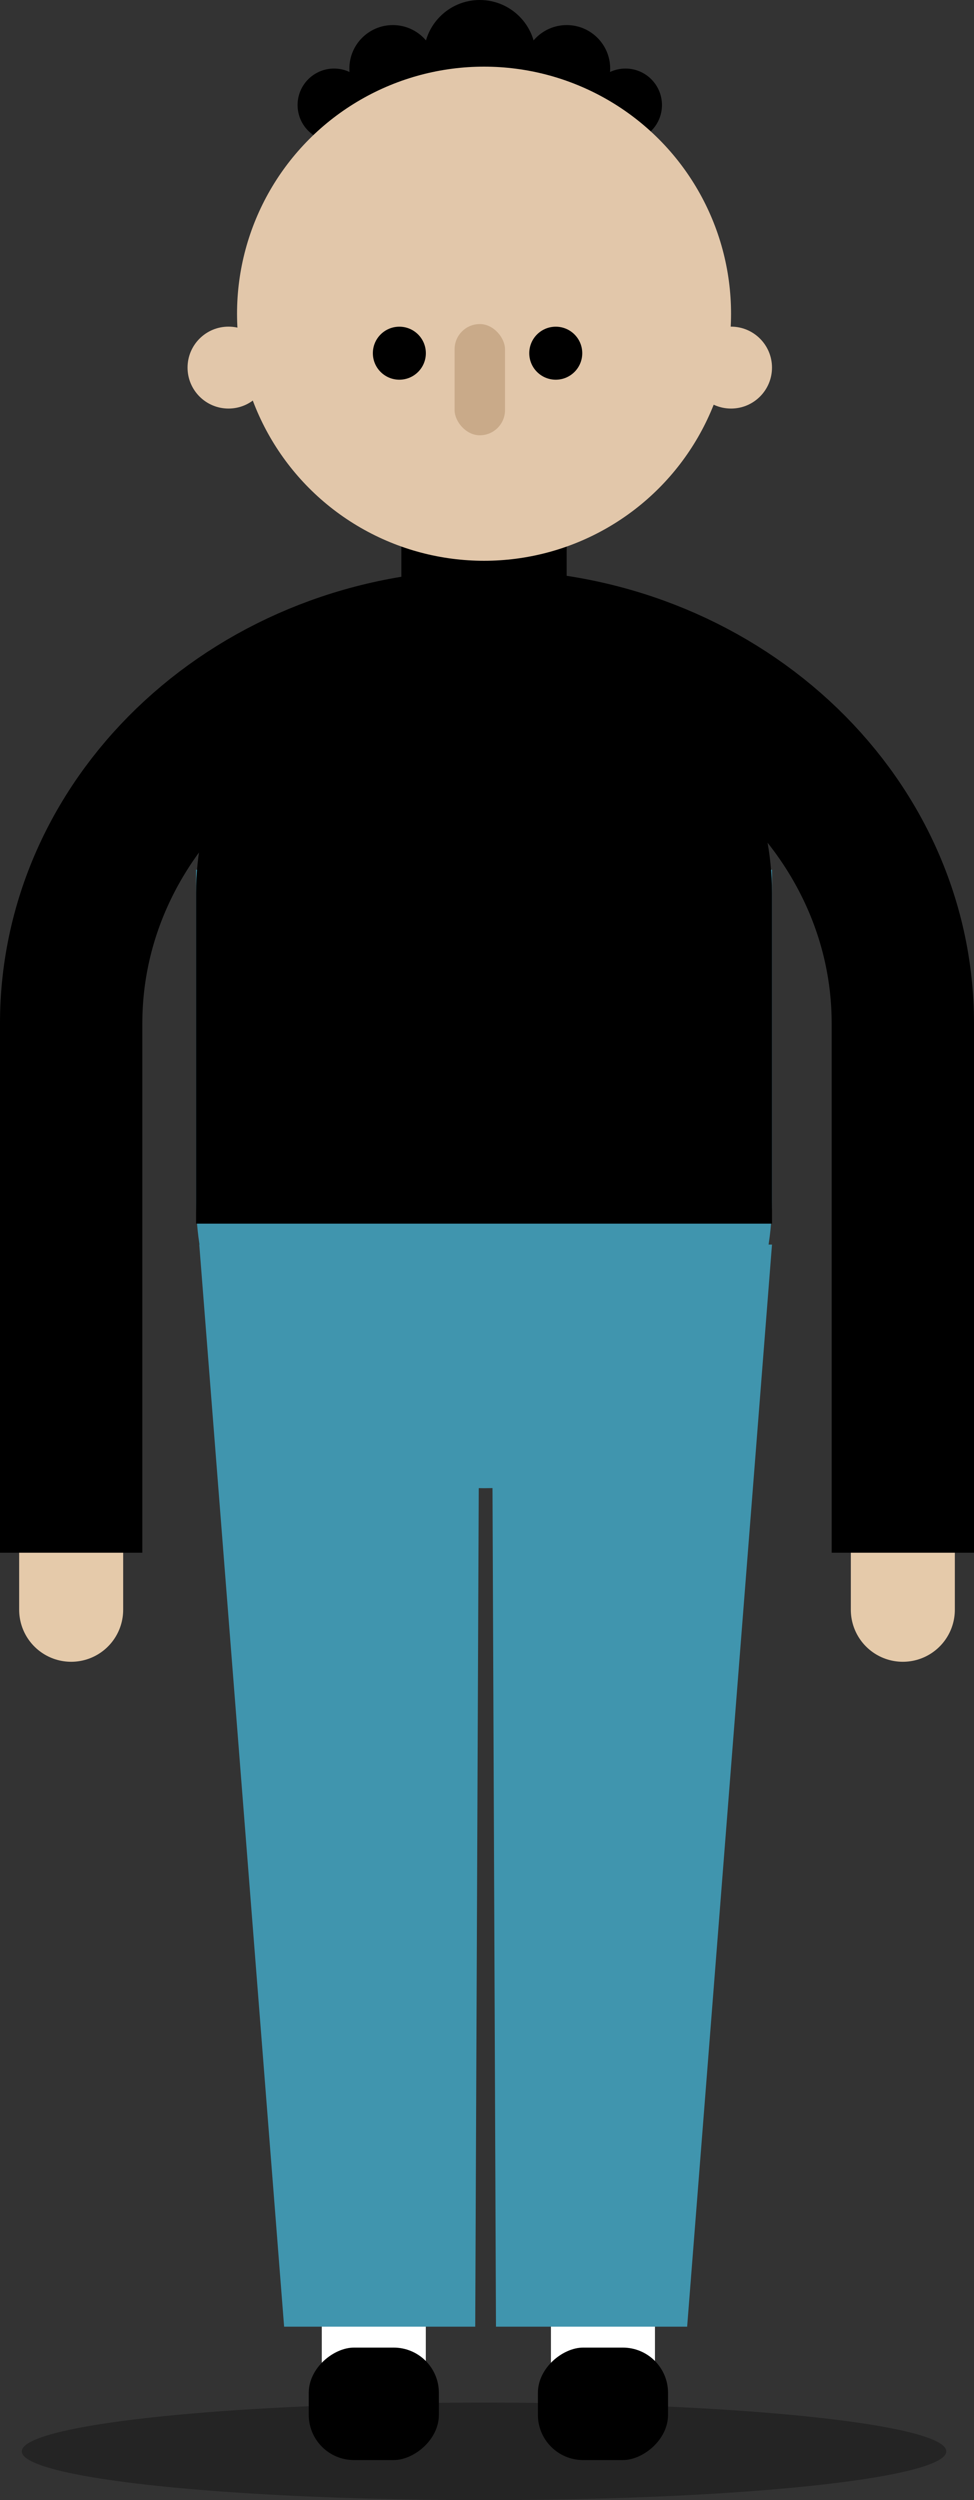 <?xml version="1.0" encoding="UTF-8"?>
<svg id="Warstwa_1" data-name="Warstwa 1" xmlns="http://www.w3.org/2000/svg" viewBox="0 0 177.92 456.57">
  <rect x="0" y="0" width="177.92" height="456.57" fill="#333333" stroke="none"/>
  <defs>
    <style>
      .cls-1 {
        stroke: #000;
        stroke-width: 26px;
      }

      .cls-1, .cls-2, .cls-3 {
        fill: none;
        stroke-linejoin: round;
      }

      .cls-1, .cls-3 {
        stroke-linecap: square;
      }

      .cls-2 {
        stroke: #e5caaa;
        stroke-linecap: round;
      }

      .cls-2, .cls-3 {
        stroke-width: 19px;
      }

      .cls-4 {
        opacity: .3;
      }

      .cls-5, .cls-6, .cls-7, .cls-8 {
        stroke-width: 0px;
      }

      .cls-3 {
        stroke: #fff;
      }

      .cls-6 {
        fill: #4095ae;
      }

      .cls-7 {
        fill: #e2c7aa;
      }

      .cls-8 {
        fill: #c9aa89;
      }
    </style>
  </defs>
  <g>
    <circle class="cls-5" cx="87.64" cy="10.23" r="10.23"/>
    <circle class="cls-5" cx="71.76" cy="12.52" r="7.94"/>
    <circle class="cls-5" cx="61.02" cy="19.18" r="6.66"/>
    <circle class="cls-5" cx="103.52" cy="12.52" r="7.94"/>
    <circle class="cls-5" cx="114.26" cy="19.18" r="6.66"/>
  </g>
  <g class="cls-4">
    <ellipse class="cls-5" cx="88.42" cy="447.66" rx="84.44" ry="8.91"/>
  </g>
  <line class="cls-3" x1="68.28" y1="432.74" x2="68.28" y2="380.88"/>
  <line class="cls-3" x1="110.14" y1="432.74" x2="110.14" y2="380.88"/>
  <rect class="cls-5" x="58.01" y="427.1" width="20.54" height="23.77" rx="8.26" ry="8.26" transform="translate(-370.7 507.26) rotate(-90)"/>
  <rect class="cls-5" x="99.87" y="427.1" width="20.54" height="23.77" rx="8.26" ry="8.26" transform="translate(-328.84 549.12) rotate(-90)"/>
  <path class="cls-5" d="m127.89,217.22c0,21.8-17.67,39.47-39.47,39.47h0c-21.8,0-39.47-17.67-39.47-39.47"/>
  <path class="cls-2" d="m164.92,293.97v-107.07c0-38.58-34.01-69.85-75.96-69.85-41.95,0-75.96,31.27-75.96,69.85v107.07"/>
  <path class="cls-1" d="m164.92,270.55v-83.65c0-38.58-34.01-69.85-75.96-69.85-41.95,0-75.96,31.27-75.96,69.85v83.65"/>
  <polygon class="cls-5" points="92.96 291.49 127.89 291.49 127.69 217.22 88.42 217.22 92.96 291.49"/>
  <rect class="cls-5" x="73.32" y="84.2" width="30.19" height="36.42" rx="8.26" ry="8.26"/>
  <g>
    <polygon class="cls-6" points="86.81 424.89 51.9 424.89 36.4 227.28 87.64 227.28 86.81 424.89"/>
    <polygon class="cls-6" points="90.6 424.89 125.52 424.89 141.02 227.28 89.78 227.28 90.6 424.89"/>
    <path class="cls-6" d="m88.42,158.83h0c29.03,0,52.6,23.57,52.6,52.6v60.34H35.82v-60.34c0-29.03,23.57-52.6,52.6-52.6Z" transform="translate(176.84 430.6) rotate(180)"/>
  </g>
  <path class="cls-5" d="m88.42,110.52h0c29.03,0,52.6,23.57,52.6,52.6v60.34H35.82v-60.34c0-29.03,23.57-52.6,52.6-52.6Z"/>
  <g>
    <circle class="cls-7" cx="88.42" cy="57.29" r="45.12"/>
    <circle class="cls-7" cx="41.74" cy="67.13" r="7.48"/>
    <circle class="cls-7" cx="133.54" cy="67.13" r="7.48"/>
  </g>
  <circle class="cls-5" cx="72.95" cy="64.5" r="4.84"/>
  <circle class="cls-5" cx="101.52" cy="64.5" r="4.84"/>
  <rect class="cls-8" x="83.04" y="59.18" width="9.21" height="20.31" rx="4.6" ry="4.6"/>
</svg>